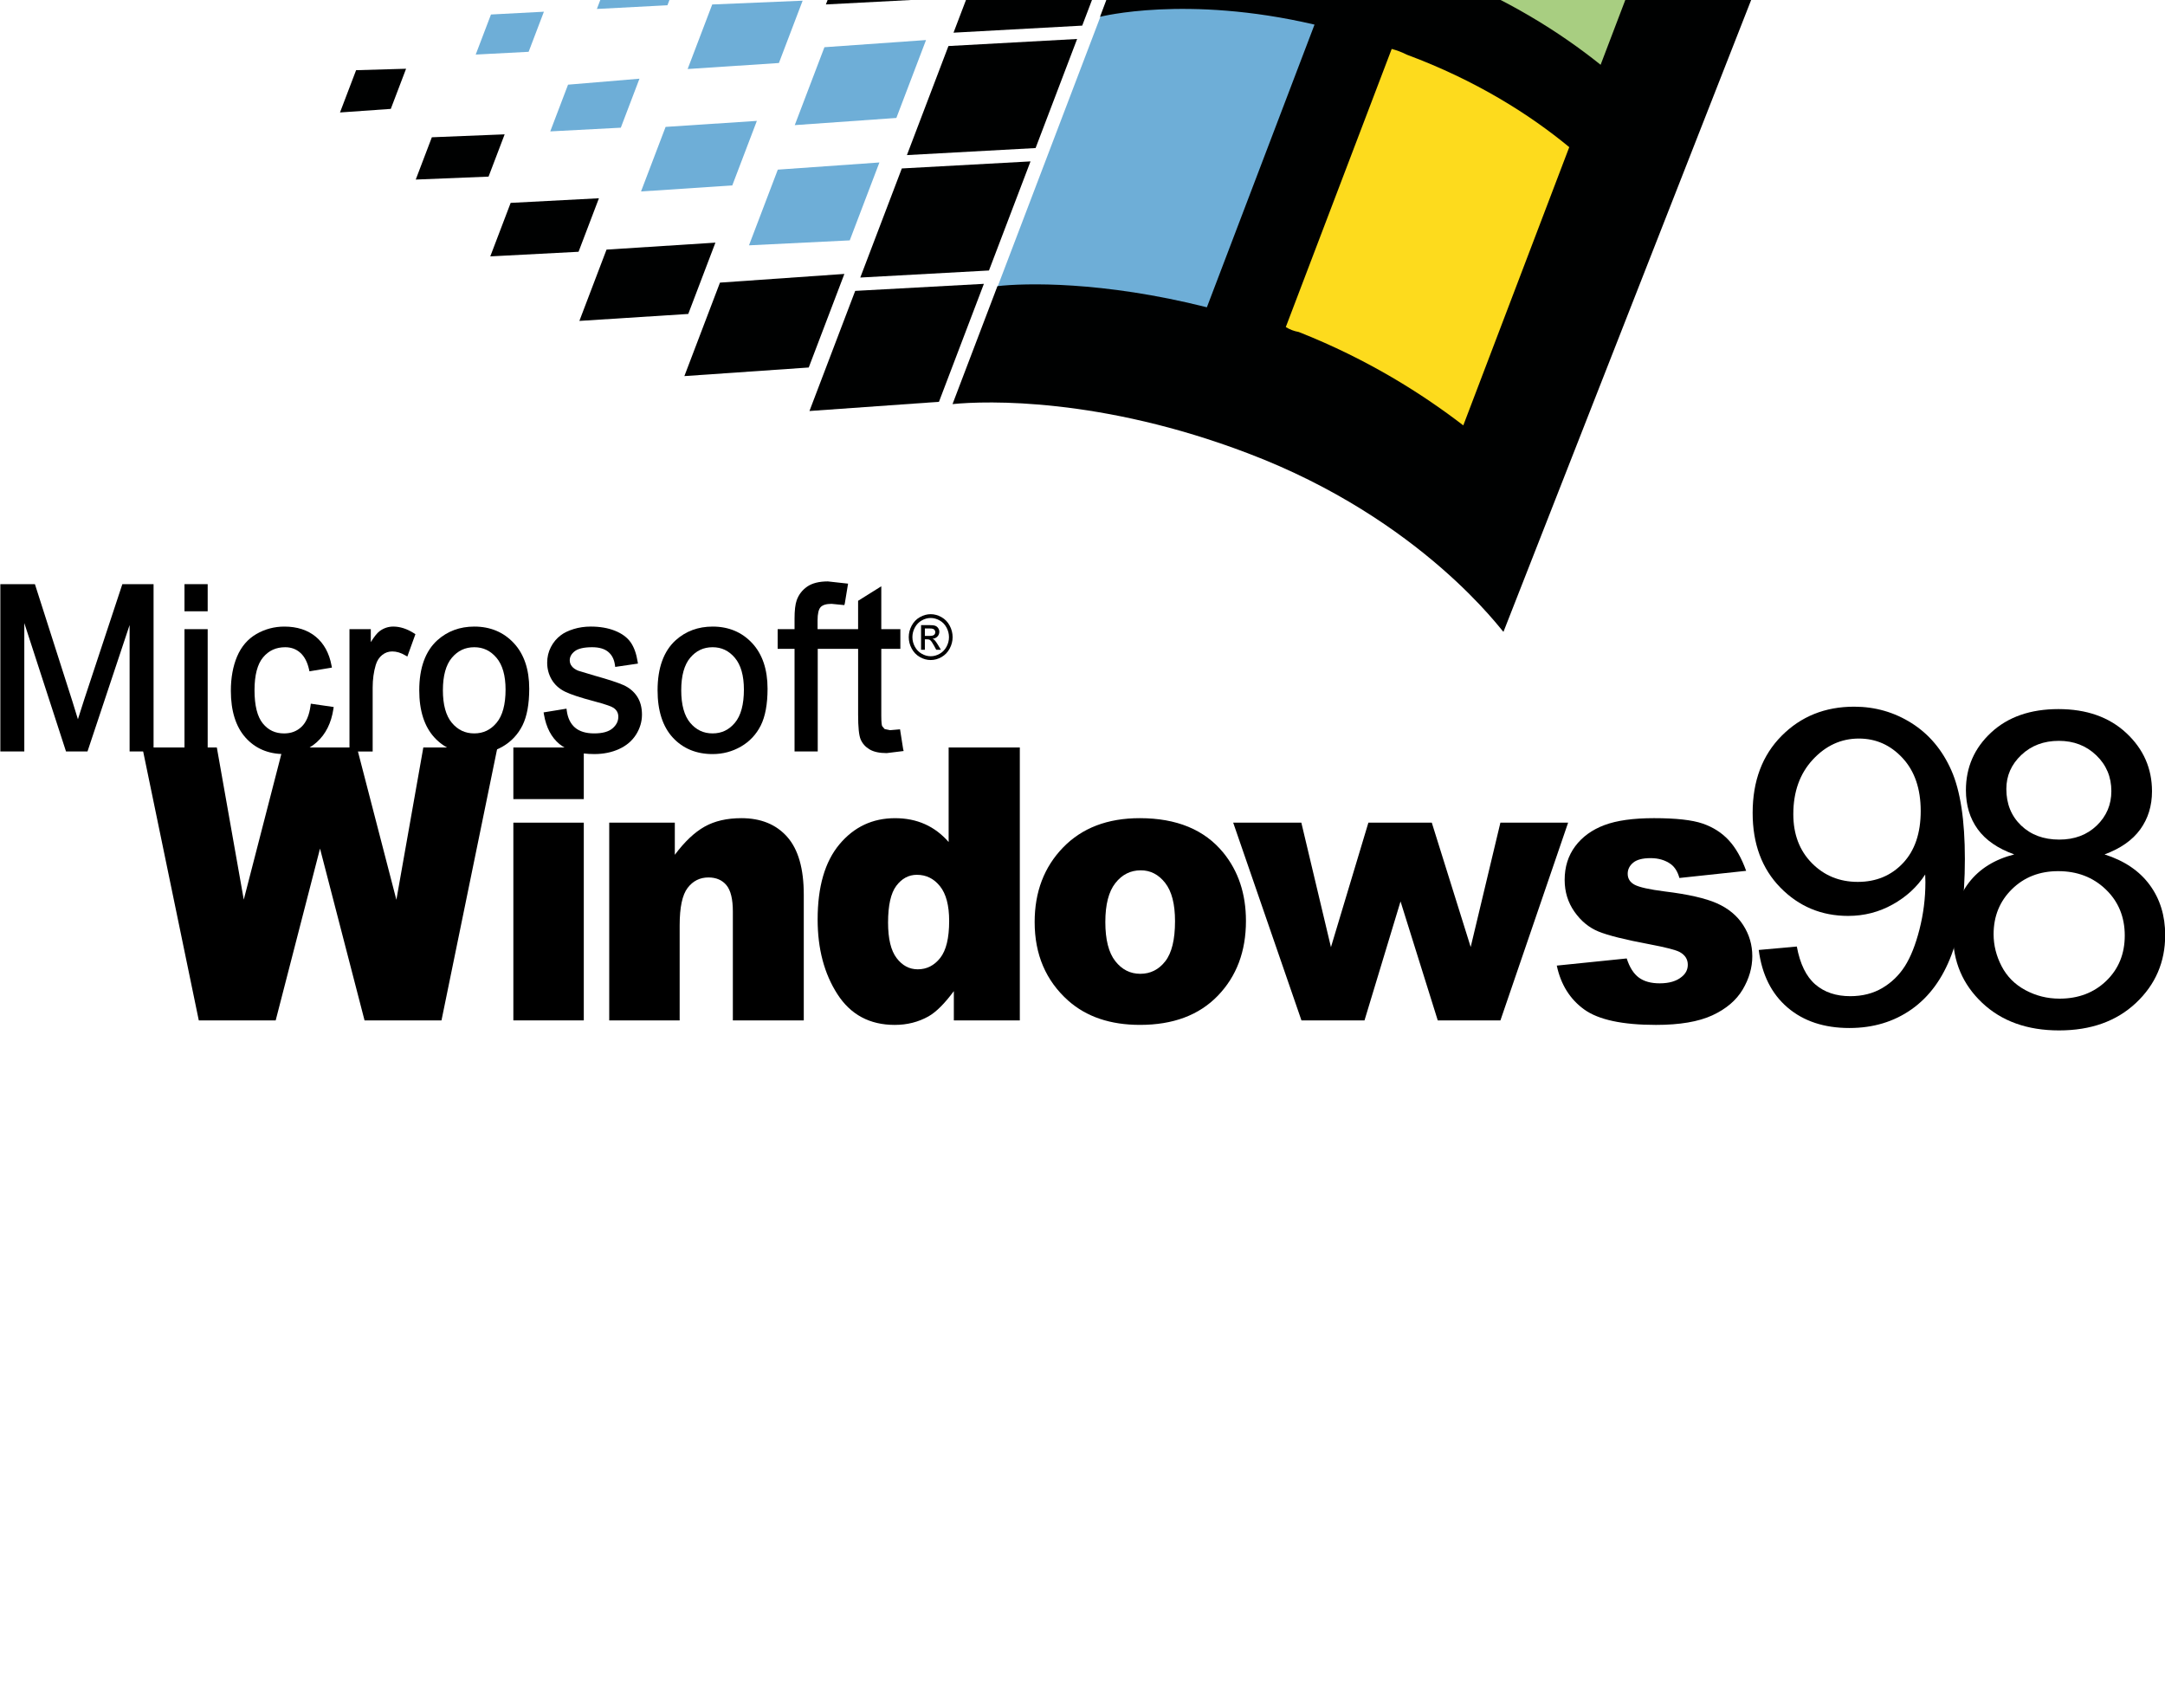 <?xml version="1.0" encoding="UTF-8" standalone="no"?>
<!-- Created with Inkscape (http://www.inkscape.org/) -->

<svg
   xmlns:dc="http://purl.org/dc/elements/1.1/"
   xmlns:cc="http://creativecommons.org/ns#"
   xmlns:rdf="http://www.w3.org/1999/02/22-rdf-syntax-ns#"
   xmlns:svg="http://www.w3.org/2000/svg"
   xmlns="http://www.w3.org/2000/svg"
   xmlns:sodipodi="http://sodipodi.sourceforge.net/DTD/sodipodi-0.dtd"
   xmlns:inkscape="http://www.inkscape.org/namespaces/inkscape"
   id="svg2985"
   version="1.1"
   inkscape:version="0.48.0 r9654"
   width="697.4"
   height="550.12"
   sodipodi:docname="windows98.svg">
  <defs
     id="defs2989">
    <inkscape:perspective
       id="perspective48"
       inkscape:persp3d-origin="138 : 19.666667 : 1"
       inkscape:vp_z="276 : 29.5 : 1"
       inkscape:vp_y="0 : 1000 : 0"
       inkscape:vp_x="0 : 29.5 : 1"
       sodipodi:type="inkscape:persp3d" />
  </defs>
  <sodipodi:namedview
     pagecolor="#ffffff"
     bordercolor="#666666"
     borderopacity="1"
     objecttolerance="10"
     gridtolerance="10"
     guidetolerance="10"
     inkscape:pageopacity="0"
     inkscape:pageshadow="2"
     inkscape:window-width="1280"
     inkscape:window-height="738"
     id="namedview2987"
     showgrid="false"
     inkscape:zoom="0.69093274"
     inkscape:cx="640.89234"
     inkscape:cy="428.71618"
     inkscape:window-x="-8"
     inkscape:window-y="-8"
     inkscape:window-maximized="1"
     inkscape:current-layer="svg2985"
     showborder="false" />
  <rect
     y="496.016"
     x="-9.189"
     style="fill:none"
     width="719.297"
     height="166.138"
     id="rect41" />
  <g
     id="g3652"
     transform="translate(-7.158,-394.482)">
    <g
       transform="matrix(1.226,0,0,1.185,0.135,-286.025)"
       id="g3578">
      <path
         inkscape:connector-curvature="0"
         d="m 37.876,733.038 -9.984,31.234 c 0,0 -1.045,3.388 -1.691,5.485 -0.55,-1.85 -1.47,-4.933 -1.47,-4.933 L 14.903,733.038 H 5.818 v 45.477 h 6.296 c 0,0 0,-29.254 0,-34.903 1.697,5.404 10.959,34.903 10.959,34.903 h 5.642 c 0,0 9.369,-29.094 11.066,-34.365 0,5.522 0,34.365 0,34.365 h 6.296 V 733.038 h -8.202 z"
         id="path3" />
      <path
         inkscape:connector-curvature="0"
         d="m 54.203,733.038 v 7.375 h 6.093 v -7.375 h -6.093 z m 0,12.232 v 33.247 h 6.093 v -33.247 h -6.093 z"
         id="path5" />
      <path
         inkscape:connector-curvature="0"
         d="m 73.106,746.583 0,0 c -2.265,1.354 -3.974,3.41 -5.082,6.111 -1.087,2.653 -1.639,5.79 -1.639,9.321 0,5.477 1.295,9.757 3.849,12.722 2.564,2.976 5.997,4.483 10.195,4.483 3.359,0 6.239,-1.095 8.559,-3.255 2.317,-2.16 3.774,-5.176 4.334,-8.969 l 0.083,-0.566 -6.01,-0.904 -0.073,0.558 c -0.336,2.577 -1.128,4.494 -2.353,5.708 -1.238,1.222 -2.742,1.816 -4.602,1.816 -2.325,0 -4.154,-0.89 -5.593,-2.726 -1.441,-1.836 -2.171,-4.869 -2.171,-9.017 0,-4.086 0.758,-7.09 2.252,-8.932 1.499,-1.85 3.393,-2.751 5.801,-2.751 1.566,0 2.864,0.487 3.964,1.492 1.092,1 1.871,2.526 2.309,4.542 l 0.109,0.51 5.898,-1.008 -0.104,-0.572 c -0.599,-3.351 -1.991,-5.981 -4.133,-7.82 -2.14,-1.828 -4.915,-2.757 -8.246,-2.757 -2.635,-0.003 -5.105,0.676 -7.347,2.013 z"
         id="path7" />
      <path
         inkscape:connector-curvature="0"
         d="m 105.539,745.752 0,0 c -0.761,0.566 -1.558,1.67 -2.385,3.047 0,-1.416 0,-3.528 0,-3.528 h -5.603 v 33.247 h 6.093 v -17.36 c 0,-2.23 0.274,-4.308 0.816,-6.178 0.336,-1.146 0.907,-2.053 1.689,-2.695 0.79,-0.645 1.655,-0.957 2.645,-0.957 1.131,0 2.28,0.358 3.424,1.067 l 0.532,0.329 2.127,-6.094 -0.367,-0.242 c -1.83,-1.208 -3.662,-1.822 -5.447,-1.822 -1.274,0 -2.46,0.4 -3.524,1.185 z"
         id="path9" />
      <path
         inkscape:connector-curvature="0"
         d="m 120.657,748.267 0,0 c -3.166,2.96 -4.772,7.547 -4.772,13.626 0,5.542 1.345,9.858 3.995,12.838 2.658,2.979 6.179,4.491 10.466,4.491 2.671,0 5.171,-0.684 7.433,-2.033 2.273,-1.357 4.029,-3.289 5.22,-5.744 1.183,-2.439 1.783,-5.804 1.783,-10.005 0,-5.221 -1.358,-9.383 -4.04,-12.367 -2.687,-2.99 -6.184,-4.505 -10.396,-4.505 -3.787,0 -7.047,1.245 -9.69,3.7 z m 1.441,13.609 c 0,-3.945 0.795,-6.919 2.361,-8.836 1.574,-1.923 3.497,-2.858 5.885,-2.858 2.348,0 4.258,0.941 5.843,2.875 1.577,1.929 2.377,4.835 2.377,8.639 0,4.049 -0.795,7.085 -2.364,9.022 -1.574,1.943 -3.49,2.886 -5.856,2.886 -2.387,0 -4.311,-0.938 -5.885,-2.872 -1.566,-1.929 -2.361,-4.911 -2.361,-8.856 z"
         id="path11" />
      <path
         inkscape:connector-curvature="0"
         d="m 156.461,745.237 0,0 c -1.41,0.453 -2.541,1.017 -3.365,1.673 -1.1,0.848 -1.986,1.937 -2.627,3.227 -0.644,1.295 -0.972,2.72 -0.972,4.238 0,1.67 0.399,3.219 1.186,4.601 0.787,1.388 1.957,2.486 3.474,3.266 1.465,0.755 4.008,1.622 7.774,2.653 3.325,0.901 4.556,1.459 5.001,1.766 0.844,0.594 1.256,1.388 1.256,2.419 0,1.2 -0.49,2.227 -1.499,3.137 -1.022,0.921 -2.648,1.388 -4.834,1.388 -2.168,0 -3.865,-0.532 -5.048,-1.583 -1.173,-1.045 -1.9,-2.582 -2.16,-4.576 l -0.073,-0.566 -6.018,1.014 0.094,0.566 c 0.581,3.523 1.949,6.229 4.071,8.042 2.114,1.805 5.197,2.717 9.166,2.717 2.392,0 4.576,-0.459 6.487,-1.363 1.934,-0.912 3.438,-2.233 4.472,-3.923 1.032,-1.69 1.558,-3.517 1.558,-5.432 0,-1.963 -0.438,-3.638 -1.303,-4.976 -0.86,-1.332 -2.054,-2.357 -3.55,-3.05 -1.428,-0.662 -3.959,-1.521 -7.524,-2.551 l -4.399,-1.369 c -0.766,-0.332 -1.342,-0.76 -1.694,-1.259 -0.344,-0.47 -0.508,-0.977 -0.508,-1.557 0,-0.929 0.417,-1.729 1.277,-2.444 0.891,-0.741 2.447,-1.115 4.626,-1.115 1.824,0 3.242,0.428 4.214,1.273 0.975,0.845 1.545,1.996 1.754,3.526 l 0.076,0.555 5.971,-0.907 -0.089,-0.569 c -0.328,-2.157 -0.946,-3.914 -1.83,-5.218 -0.897,-1.326 -2.288,-2.385 -4.139,-3.148 -1.814,-0.746 -3.943,-1.126 -6.328,-1.126 -1.587,0 -3.101,0.225 -4.498,0.67 z"
         id="path13" />
      <path
         inkscape:connector-curvature="0"
         d="m 183.275,748.267 0,0 c -3.166,2.96 -4.772,7.547 -4.772,13.626 0,5.542 1.345,9.858 3.995,12.838 2.658,2.979 6.179,4.491 10.466,4.491 2.671,0 5.171,-0.684 7.433,-2.033 2.273,-1.357 4.029,-3.289 5.22,-5.744 1.183,-2.439 1.783,-5.804 1.783,-10.005 0,-5.221 -1.358,-9.383 -4.04,-12.367 -2.687,-2.99 -6.184,-4.505 -10.396,-4.505 -3.787,0 -7.047,1.245 -9.69,3.7 z m 1.444,13.609 c 0,-3.945 0.795,-6.919 2.361,-8.836 1.574,-1.923 3.497,-2.858 5.885,-2.858 2.348,0 4.258,0.941 5.843,2.875 1.577,1.929 2.377,4.835 2.377,8.639 0,4.049 -0.795,7.085 -2.364,9.022 -1.574,1.943 -3.49,2.886 -5.856,2.886 -2.387,0 -4.311,-0.938 -5.885,-2.872 -1.569,-1.929 -2.361,-4.911 -2.361,-8.856 z"
         id="path15" />
      <path
         inkscape:connector-curvature="0"
         d="m 231.195,750.621 c 0,1.059 0,17.932 0,17.932 0,3.379 0.216,5.559 0.657,6.66 0.453,1.126 1.243,2.044 2.343,2.731 1.084,0.673 2.601,1.014 4.509,1.014 l 4.451,-0.569 -0.136,-0.574 -0.811,-5.322 -2.622,0.234 -1.428,-0.31 c 0,0 -0.652,-0.797 -0.652,-0.797 -0.083,-0.211 -0.222,-0.848 -0.222,-2.776 0,0 0,-17.16 0,-18.222 0.837,0 5.009,0 5.009,0 v -5.35 c 0,0 -4.172,0 -5.009,0 0,-1.017 0,-11.652 0,-11.652 l -6.093,3.942 c 0,0 0,6.738 0,7.71 h -10.649 c 0,-0.741 0,-2.408 0,-2.408 0,-1.78 0.271,-2.985 0.805,-3.582 0.529,-0.591 1.496,-0.89 2.875,-0.89 l 3.357,0.341 0.125,-0.507 0.85,-5.325 -5.311,-0.608 c -2.296,0 -4.12,0.476 -5.426,1.411 -1.308,0.941 -2.239,2.188 -2.76,3.703 -0.38,1.126 -0.566,2.762 -0.566,5.009 0,0 0,2.07 0,2.855 -0.813,0 -4.438,0 -4.438,0 v 5.35 c 0,0 3.628,0 4.438,0 0,1.081 0,27.894 0,27.894 h 6.093 c 0,0 0,-26.813 0,-27.894 h 10.61 z"
         id="path17" />
      <path
         inkscape:connector-curvature="0"
         d="m 250.264,741.199 c 0.967,0 1.91,0.268 2.833,0.805 0.923,0.535 1.639,1.304 2.155,2.303 0.513,1 0.771,2.042 0.771,3.126 0,1.073 -0.253,2.106 -0.761,3.097 -0.506,0.991 -1.217,1.76 -2.129,2.309 -0.915,0.549 -1.871,0.822 -2.869,0.822 -0.998,0 -1.955,-0.273 -2.869,-0.822 -0.915,-0.546 -1.626,-1.318 -2.134,-2.309 -0.508,-0.991 -0.764,-2.022 -0.764,-3.097 0,-1.084 0.258,-2.126 0.774,-3.126 0.516,-0.997 1.235,-1.766 2.158,-2.303 0.923,-0.538 1.869,-0.805 2.835,-0.805 z m 0,1.033 c -0.811,0 -1.598,0.225 -2.361,0.673 -0.766,0.451 -1.366,1.09 -1.798,1.926 -0.433,0.834 -0.649,1.701 -0.649,2.605 0,0.895 0.214,1.757 0.639,2.579 0.425,0.822 1.019,1.464 1.783,1.926 0.764,0.459 1.561,0.69 2.39,0.69 0.829,0 1.626,-0.231 2.39,-0.69 0.761,-0.462 1.355,-1.101 1.777,-1.926 0.422,-0.822 0.633,-1.684 0.633,-2.579 0,-0.901 -0.216,-1.771 -0.646,-2.605 -0.43,-0.834 -1.029,-1.476 -1.796,-1.926 -0.771,-0.448 -1.558,-0.673 -2.361,-0.673 z m -2.531,8.645 v -6.71 h 2.137 c 0.73,0 1.259,0.062 1.585,0.186 0.326,0.124 0.589,0.341 0.782,0.648 0.195,0.307 0.292,0.636 0.292,0.983 0,0.49 -0.162,0.915 -0.49,1.281 -0.326,0.363 -0.758,0.566 -1.298,0.611 0.219,0.099 0.394,0.22 0.529,0.355 0.25,0.265 0.555,0.707 0.917,1.332 l 0.758,1.315 h -1.222 l -0.55,-1.059 c -0.435,-0.831 -0.782,-1.354 -1.048,-1.563 -0.185,-0.155 -0.451,-0.231 -0.805,-0.228 h -0.589 v 2.85 h -0.998 z m 0.998,-3.773 h 1.222 c 0.586,0 0.983,-0.093 1.196,-0.282 0.214,-0.189 0.321,-0.436 0.321,-0.743 0,-0.197 -0.052,-0.375 -0.154,-0.532 -0.102,-0.158 -0.245,-0.273 -0.427,-0.352 -0.182,-0.079 -0.521,-0.115 -1.011,-0.115 h -1.147 v 2.025 z"
         id="path33" />
    </g>
    <g
       transform="translate(-740.133,153.416)"
       id="g3643">
      <path
         inkscape:connector-curvature="0"
         d="m 793.142,481.815 h 23.998 l 8.674,49.003 12.646,-49.003 h 23.798 l 12.718,49.055 8.679,-49.055 h 23.874 l -18.025,87.899 h -24.783 l -14.345,-55.341 -14.281,55.341 h -24.768 l -18.185,-87.899 z"
         id="path19" />
      <path
         inkscape:connector-curvature="0"
         d="m 912.656,481.815 h 22.689 v 16.625 h -22.689 v -16.625 z m 0,24.212 h 22.689 v 63.686 h -22.689 v -63.686 z"
         id="path21" />
      <path
         inkscape:connector-curvature="0"
         d="m 943.539,506.027 h 21.127 v 10.351 c 3.163,-4.234 6.364,-7.257 9.603,-9.074 3.237,-1.817 7.184,-2.725 11.837,-2.725 6.29,0 11.212,2.011 14.769,6.029 3.556,4.019 5.333,10.225 5.333,18.622 v 40.483 h -22.846 v -35.054 c 0,-4.002 -0.688,-6.831 -2.064,-8.493 -1.376,-1.659 -3.313,-2.491 -5.805,-2.491 -2.754,0 -4.986,1.121 -6.699,3.361 -1.713,2.24 -2.566,6.264 -2.566,12.064 v 30.613 h -22.689 v -63.686 z"
         id="path23" />
      <path
         inkscape:connector-curvature="0"
         d="m 1075.799,481.815 v 87.899 h -21.252 v -9.429 c -2.97,4.008 -5.681,6.714 -8.131,8.116 -3.267,1.841 -6.905,2.764 -10.913,2.764 -8.054,0 -14.208,-3.298 -18.457,-9.898 -4.249,-6.597 -6.374,-14.615 -6.374,-24.051 0,-10.558 2.348,-18.636 7.042,-24.234 4.696,-5.601 10.661,-8.4 17.898,-8.4 3.526,0 6.727,0.641 9.605,1.921 2.876,1.28 5.427,3.203 7.656,5.759 v -30.446 h 22.925 z m -22.76,55.867 c 0,-4.993 -0.982,-8.716 -2.947,-11.175 -1.965,-2.458 -4.447,-3.686 -7.45,-3.686 -2.632,0 -4.838,1.181 -6.615,3.536 -1.78,2.354 -2.668,6.308 -2.668,11.862 0,5.194 0.916,9 2.752,11.415 1.835,2.42 4.105,3.626 6.811,3.626 2.891,0 5.3,-1.217 7.227,-3.653 1.929,-2.439 2.891,-6.414 2.891,-11.925 z"
         id="path25" />
      <path
         inkscape:connector-curvature="0"
         d="m 1080.579,538.05 c 0,-9.715 3.049,-17.722 9.149,-24.021 6.1,-6.299 14.337,-9.45 24.714,-9.45 11.865,0 20.828,3.699 26.892,11.095 4.871,5.961 7.308,13.3 7.308,22.016 0,9.797 -3.021,17.823 -9.065,24.084 -6.044,6.256 -14.403,9.385 -25.077,9.385 -9.522,0 -17.221,-2.597 -23.097,-7.797 -7.217,-6.436 -10.824,-14.874 -10.824,-25.312 z m 22.767,-0.038 c 0,5.685 1.066,9.89 3.204,12.612 2.135,2.723 4.818,4.084 8.049,4.084 3.267,0 5.953,-1.34 8.049,-4.027 2.097,-2.679 3.148,-6.987 3.148,-12.91 0,-5.525 -1.058,-9.639 -3.176,-12.342 -2.117,-2.704 -4.734,-4.054 -7.856,-4.054 -3.305,0 -6.034,1.372 -8.189,4.117 -2.153,2.739 -3.229,6.913 -3.229,12.52 z"
         id="path27" />
      <path
         inkscape:connector-curvature="0"
         d="m 1144.535,506.027 h 21.95 l 9.539,40.098 12.06,-40.098 h 20.424 l 12.53,40.052 9.57,-40.052 h 21.813 l -21.805,63.686 h -20.186 l -11.992,-38.32 -11.606,38.32 h -20.31 l -21.988,-63.686 z"
         id="path29" />
      <path
         inkscape:connector-curvature="0"
         d="m 1248.765,552.065 22.529,-2.303 c 0.929,2.87 2.234,4.924 3.912,6.16 1.675,1.236 3.912,1.855 6.707,1.855 3.056,0 5.425,-0.698 7.1,-2.098 1.305,-1.039 1.957,-2.335 1.957,-3.896 0,-1.76 -0.861,-3.116 -2.576,-4.073 -1.229,-0.679 -4.488,-1.52 -9.763,-2.518 -7.882,-1.476 -13.357,-2.845 -16.426,-4.103 -3.064,-1.258 -5.651,-3.383 -7.75,-6.381 -2.102,-2.996 -3.15,-6.411 -3.15,-10.244 0,-4.193 1.132,-7.805 3.404,-10.844 2.267,-3.031 5.392,-5.301 9.369,-6.799 3.98,-1.498 9.316,-2.245 16.012,-2.245 7.064,0 12.281,0.578 15.647,1.735 3.366,1.154 6.176,2.946 8.425,5.377 2.249,2.431 4.117,5.713 5.605,9.854 l -21.498,2.303 c -0.561,-2.032 -1.49,-3.525 -2.795,-4.482 -1.79,-1.277 -3.952,-1.912 -6.486,-1.912 -2.574,0 -4.447,0.491 -5.62,1.468 -1.173,0.979 -1.759,2.169 -1.759,3.566 0,1.558 0.741,2.739 2.226,3.536 1.482,0.799 4.714,1.52 9.694,2.158 7.547,0.919 13.162,2.199 16.843,3.833 3.678,1.642 6.496,3.98 8.448,7.017 1.952,3.036 2.927,6.373 2.927,10.012 0,3.678 -1.033,7.251 -3.097,10.733 -2.064,3.473 -5.321,6.245 -9.763,8.302 -4.447,2.057 -10.499,3.088 -18.16,3.088 -10.824,0 -18.53,-1.653 -23.123,-4.968 -4.59,-3.312 -7.537,-8.021 -8.839,-14.129 z"
         id="path31" />
    </g>
    <g
       id="g3601"
       transform="matrix(1.093,0,0,1.143,-67.158,-269.663)">
      <path
         inkscape:connector-curvature="0"
         d="m 586.316,848.738 11.228,-0.969 c 0.948,4.905 2.765,8.465 5.443,10.675 2.678,2.21 6.11,3.317 10.301,3.317 3.587,0 6.732,-0.766 9.446,-2.295 2.717,-1.535 4.93,-3.579 6.642,-6.139 1.712,-2.562 3.152,-6.018 4.317,-10.374 1.165,-4.353 1.748,-8.788 1.748,-13.308 0,-0.484 -0.021,-1.211 -0.063,-2.177 -2.334,3.466 -5.525,6.282 -9.564,8.439 -4.045,2.16 -8.423,3.235 -13.139,3.235 -7.867,0 -14.527,-2.658 -19.977,-7.983 -5.449,-5.319 -8.172,-12.336 -8.172,-21.043 0,-8.988 2.844,-16.225 8.532,-21.708 5.691,-5.483 12.816,-8.222 21.381,-8.222 6.186,0 11.841,1.554 16.97,4.657 5.123,3.106 9.015,7.53 11.677,13.277 2.66,5.744 3.988,14.063 3.988,24.949 0,11.331 -1.319,20.356 -3.955,27.069 -2.639,6.713 -6.56,11.824 -11.768,15.333 -5.208,3.509 -11.315,5.26 -18.316,5.26 -7.436,0 -13.51,-1.923 -18.22,-5.773 -4.713,-3.844 -7.544,-9.253 -8.498,-16.222 z m 47.739,-39.166 c 0,-6.257 -1.775,-11.221 -5.325,-14.896 -3.553,-3.675 -7.852,-5.511 -12.894,-5.511 -5.22,0 -9.748,1.98 -13.579,5.933 -3.834,3.956 -5.748,9.084 -5.748,15.38 0,5.654 1.82,10.247 5.458,13.778 3.638,3.534 8.151,5.3 13.546,5.3 5.401,0 9.845,-1.766 13.326,-5.3 3.478,-3.531 5.217,-8.428 5.217,-14.685 z"
         id="path37" />
      <path
         inkscape:connector-curvature="0"
         style="font-size:43.957px;font-style:normal;font-weight:normal;fill:#000000;fill-opacity:1;stroke:none;font-family:Bitstream Vera Sans"
         d="m 661.624,821.811 c -4.835,-1.653 -8.417,-4.012 -10.748,-7.077 -2.331,-3.064 -3.496,-6.734 -3.496,-11.008 0,-6.452 2.482,-11.875 7.446,-16.27 4.964,-4.395 11.568,-6.593 19.813,-6.593 8.288,9e-5 14.957,2.248 20.007,6.744 5.05,4.496 7.576,9.97 7.576,16.422 -5e-5,4.113 -1.155,7.692 -3.464,10.736 -2.309,3.044 -5.817,5.393 -10.522,7.046 5.827,1.774 10.263,4.637 13.306,8.589 3.043,3.952 4.565,8.669 4.565,14.153 -5e-5,7.581 -2.871,13.952 -8.612,19.113 -5.741,5.161 -13.295,7.742 -22.662,7.742 -9.367,0 -16.921,-2.591 -22.662,-7.772 -5.741,-5.181 -8.612,-11.643 -8.612,-19.385 0,-5.766 1.565,-10.595 4.694,-14.486 3.13,-3.891 7.586,-6.542 13.371,-7.954 l 0,0 z m -2.331,-18.448 c -2e-5,4.194 1.446,7.621 4.338,10.282 2.892,2.661 6.648,3.992 11.266,3.992 4.489,5e-5 8.169,-1.321 11.04,-3.962 2.87,-2.641 4.306,-5.877 4.306,-9.708 -5e-5,-3.992 -1.478,-7.349 -4.435,-10.071 -2.957,-2.722 -6.637,-4.083 -11.04,-4.083 -4.446,8e-5 -8.137,1.331 -11.072,3.992 -2.935,2.661 -4.403,5.847 -4.403,9.557 l 0,0 z m -3.755,40.948 c 0,3.105 0.788,6.109 2.363,9.012 1.576,2.903 3.917,5.151 7.025,6.744 3.108,1.593 6.453,2.389 10.036,2.389 5.568,0 10.166,-1.673 13.792,-5.02 3.626,-3.347 5.439,-7.601 5.439,-12.762 -5e-5,-5.242 -1.867,-9.577 -5.601,-13.004 -3.734,-3.427 -8.407,-5.141 -14.018,-5.141 -5.482,4e-5 -10.025,1.694 -13.63,5.081 -3.604,3.387 -5.407,7.621 -5.407,12.702 l 0,0 z"
         id="text2429" />
    </g>
    <g
       transform="matrix(1.087,0.414,-0.414,1.087,-68.951,-262.323)"
       id="g3509">
      <polygon
         style="fill:#a8ce81;fill-rule:evenodd"
         clip-rule="evenodd"
         points="329.128,372.217 329.128,342.317 329.128,342.317 347.601,342.317 347.601,372.217 "
         id="polygon3234"
         transform="matrix(3.358,0,0,3.463,-481.172,-914.306)" />
      <polygon
         style="fill:#fddb1d;fill-rule:evenodd"
         clip-rule="evenodd"
         points="329.128,402.689 329.128,372.788 329.128,372.788 347.601,372.788 347.601,402.689 "
         id="polygon3236"
         transform="matrix(3.358,0,0,3.463,-481.172,-914.306)" />
      <polygon
         style="fill:#ef7066;fill-rule:evenodd"
         clip-rule="evenodd"
         points="306.651,372.979 306.651,343.085 306.651,343.085 325.125,343.085 325.125,372.979 "
         id="polygon3238"
         transform="matrix(3.358,0,0,3.463,-481.172,-914.306)" />
      <polygon
         style="fill:#6eaed7;fill-rule:evenodd"
         clip-rule="evenodd"
         points="306.651,403.254 306.651,373.55 306.651,373.55 325.125,373.55 325.125,403.254 "
         id="polygon3240"
         transform="matrix(3.358,0,0,3.463,-481.172,-914.306)" />
      <path
         style="fill:#000101;fill-rule:evenodd"
         inkscape:connector-curvature="0"
         clip-rule="evenodd"
         d="m 682.754,363.396 c -13.629,-4.394 -31.153,-8.009 -51.782,-8.009 -1.35,0.1 -2.606,0.024 -3.848,0.024 V 275.029 c 1.471,-0.291 2.925,-0.319 4.476,0 20.344,-0.319 37.67,3.2 51.154,7.255 v 81.113 l 0,0 0,0 z m 0,106.845 c -13.619,-4.079 -31.153,-7.698 -51.782,-7.947 -1.336,0.249 -2.585,0.249 -3.848,0 v -82.411 c 1.471,-0.145 2.925,-0.17 4.476,0 20.344,-0.17 37.67,3.345 51.154,7.916 v 82.442 l 0,0 0,0 z m 33.251,-207.744 c 0,0 -31.915,-22.152 -83.768,-22.422 -52.031,0.27 -83.959,17.782 -83.768,17.782 v 36.294 c -0.191,-0.242 20.495,-12.92 56.285,-17.806 v 81.116 c -35.998,4.592 -56.389,17.951 -56.389,17.806 l 0.104,25.057 c 0,0 20.119,-14.239 56.285,-19.125 v 83.758 c -29.746,3.497 -49.64,11.729 -56.285,15.171 v 34.954 c 8.408,-4.228 37.811,-16.386 81.212,-16.386 51.903,-0.1 83.815,21.324 83.815,21.005 l 2.508,-257.203 0,0 z"
         id="path3242" />
      <polygon
         style="fill:#000101;fill-rule:evenodd"
         clip-rule="evenodd"
         points="295.799,353.553 295.799,343.27 295.799,343.27 305.51,339.08 305.51,349.364 "
         id="polygon3244"
         transform="matrix(3.358,0,0,3.463,-481.172,-914.306)" />
      <polygon
         style="fill:#000101;fill-rule:evenodd"
         clip-rule="evenodd"
         points="295.799,417.348 295.799,407.07 295.799,407.07 305.51,402.881 305.51,412.975 "
         id="polygon3246"
         transform="matrix(3.358,0,0,3.463,-481.172,-914.306)" />
      <polygon
         style="fill:#000101;fill-rule:evenodd"
         clip-rule="evenodd"
         points="295.799,405.928 295.799,396.594 295.799,396.594 305.51,392.404 305.51,401.738 "
         id="polygon3248"
         transform="matrix(3.358,0,0,3.463,-481.172,-914.306)" />
      <polygon
         style="fill:#000101;fill-rule:evenodd"
         clip-rule="evenodd"
         points="295.799,364.028 295.799,354.696 295.799,354.696 305.51,350.506 305.51,359.838 "
         id="polygon3250"
         transform="matrix(3.358,0,0,3.463,-481.172,-914.306)" />
      <polygon
         style="fill:#000101;fill-rule:evenodd"
         clip-rule="evenodd"
         points="295.799,384.977 295.799,375.645 295.799,375.645 305.51,371.455 305.51,380.787 "
         id="polygon3252"
         transform="matrix(3.358,0,0,3.463,-481.172,-914.306)" />
      <polygon
         style="fill:#000101;fill-rule:evenodd"
         clip-rule="evenodd"
         points="295.799,395.451 295.799,386.12 295.799,386.12 305.51,381.93 305.51,391.262 "
         id="polygon3254"
         transform="matrix(3.358,0,0,3.463,-481.172,-914.306)" />
      <polygon
         style="fill:#000101;fill-rule:evenodd"
         clip-rule="evenodd"
         points="295.799,374.502 295.799,365.17 295.799,365.17 305.51,360.98 305.51,370.313 "
         id="polygon3256"
         transform="matrix(3.358,0,0,3.463,-481.172,-914.306)" />
      <polygon
         style="fill:#000101;fill-rule:evenodd"
         clip-rule="evenodd"
         points="285.134,354.505 285.134,346.507 285.134,346.507 294.467,342.317 294.467,350.506 "
         id="polygon3258"
         transform="matrix(3.358,0,0,3.463,-481.172,-914.306)" />
      <polygon
         style="fill:#000101;fill-rule:evenodd"
         clip-rule="evenodd"
         points="250.856,344.602 250.856,341.174 250.856,341.174 254.666,339.467 254.666,342.889 "
         id="polygon3260"
         transform="matrix(3.358,0,0,3.463,-481.172,-914.306)" />
      <polygon
         style="fill:#000101;fill-rule:evenodd"
         clip-rule="evenodd"
         points="275.423,353.553 275.423,347.269 275.423,347.269 283.61,343.65 283.61,349.935 "
         id="polygon3262"
         transform="matrix(3.358,0,0,3.463,-481.172,-914.306)" />
      <polygon
         style="fill:#000101;fill-rule:evenodd"
         clip-rule="evenodd"
         points="266.662,351.268 266.662,346.507 266.662,346.507 273.33,343.65 273.33,348.412 "
         id="polygon3264"
         transform="matrix(3.358,0,0,3.463,-481.172,-914.306)" />
      <polygon
         style="fill:#000101;fill-rule:evenodd"
         clip-rule="evenodd"
         points="258.663,347.65 258.663,343.84 258.663,343.84 264.188,341.555 264.188,345.174 "
         id="polygon3266"
         transform="matrix(3.358,0,0,3.463,-481.172,-914.306)" />
      <polygon
         style="fill:#000101;fill-rule:evenodd"
         clip-rule="evenodd"
         points="285.134,386.5 285.134,378.501 285.134,378.501 294.467,374.502 294.467,382.501 "
         id="polygon3268"
         transform="matrix(3.358,0,0,3.463,-481.172,-914.306)" />
      <polygon
         style="fill:#000101;fill-rule:evenodd"
         clip-rule="evenodd"
         points="250.856,376.597 250.856,373.169 250.856,373.169 254.666,371.455 254.666,375.074 "
         id="polygon3270"
         transform="matrix(3.358,0,0,3.463,-481.172,-914.306)" />
      <polygon
         style="fill:#000101;fill-rule:evenodd"
         clip-rule="evenodd"
         points="275.423,385.548 275.423,379.263 275.423,379.263 283.61,375.645 283.61,381.93 "
         id="polygon3272"
         transform="matrix(3.358,0,0,3.463,-481.172,-914.306)" />
      <polygon
         style="fill:#000101;fill-rule:evenodd"
         clip-rule="evenodd"
         points="266.662,383.263 266.662,378.501 266.662,378.501 273.33,375.645 273.33,380.406 "
         id="polygon3274"
         transform="matrix(3.358,0,0,3.463,-481.172,-914.306)" />
      <polygon
         style="fill:#000101;fill-rule:evenodd"
         clip-rule="evenodd"
         points="258.663,379.644 258.663,376.026 258.663,376.026 264.188,373.55 264.188,377.168 "
         id="polygon3276"
         transform="matrix(3.358,0,0,3.463,-481.172,-914.306)" />
      <polygon
         style="fill:#000101;fill-rule:evenodd"
         clip-rule="evenodd"
         points="285.134,418.299 285.134,410.301 285.134,410.301 294.467,406.111 294.467,414.117 "
         id="polygon3278"
         transform="matrix(3.358,0,0,3.463,-481.172,-914.306)" />
      <polygon
         style="fill:#000101;fill-rule:evenodd"
         clip-rule="evenodd"
         points="250.856,408.402 250.856,404.785 250.856,404.785 254.666,403.254 254.666,406.689 "
         id="polygon3280"
         transform="matrix(3.358,0,0,3.463,-481.172,-914.306)" />
      <polygon
         style="fill:#000101;fill-rule:evenodd"
         clip-rule="evenodd"
         points="275.423,417.164 275.423,411.063 275.423,411.063 283.61,407.443 283.61,413.545 "
         id="polygon3282"
         transform="matrix(3.358,0,0,3.463,-481.172,-914.306)" />
      <polygon
         style="fill:#000101;fill-rule:evenodd"
         clip-rule="evenodd"
         points="266.662,414.879 266.662,410.301 266.662,410.301 273.33,407.443 273.33,412.021 "
         id="polygon3284"
         transform="matrix(3.358,0,0,3.463,-481.172,-914.306)" />
      <polygon
         style="fill:#000101;fill-rule:evenodd"
         clip-rule="evenodd"
         points="258.663,411.26 258.663,407.641 258.663,407.641 264.188,405.35 264.188,408.967 "
         id="polygon3286"
         transform="matrix(3.358,0,0,3.463,-481.172,-914.306)" />
      <polygon
         style="fill:#ef7066;fill-rule:evenodd"
         clip-rule="evenodd"
         points="259.616,357.743 259.616,354.315 259.616,354.315 263.614,352.411 263.614,355.838 "
         id="polygon3288"
         transform="matrix(3.358,0,0,3.463,-481.172,-914.306)" />
      <polygon
         style="fill:#ef7066;fill-rule:evenodd"
         clip-rule="evenodd"
         points="286.276,364.218 286.276,357.553 286.276,357.553 293.896,354.315 293.896,360.791 "
         id="polygon3290"
         transform="matrix(3.358,0,0,3.463,-481.172,-914.306)" />
      <polygon
         style="fill:#ef7066;fill-rule:evenodd"
         clip-rule="evenodd"
         points="276.374,363.266 276.374,357.743 276.374,357.743 283.231,354.696 283.231,360.219 "
         id="polygon3292"
         transform="matrix(3.358,0,0,3.463,-481.172,-914.306)" />
      <polygon
         style="fill:#ef7066;fill-rule:evenodd"
         clip-rule="evenodd"
         points="267.616,361.361 267.616,357.172 267.616,357.172 272.945,354.886 272.945,359.076 "
         id="polygon3294"
         transform="matrix(3.358,0,0,3.463,-481.172,-914.306)" />
      <polygon
         style="fill:#ef7066;fill-rule:evenodd"
         clip-rule="evenodd"
         points="251.046,354.505 251.046,351.649 251.046,351.649 254.095,350.315 254.095,353.173 "
         id="polygon3296"
         transform="matrix(3.358,0,0,3.463,-481.172,-914.306)" />
      <polygon
         style="fill:#ef7066;fill-rule:evenodd"
         clip-rule="evenodd"
         points="259.616,368.218 259.616,364.79 259.616,364.79 263.614,362.885 263.614,366.313 "
         id="polygon3298"
         transform="matrix(3.358,0,0,3.463,-481.172,-914.306)" />
      <polygon
         style="fill:#ef7066;fill-rule:evenodd"
         clip-rule="evenodd"
         points="286.276,374.692 286.276,368.027 286.276,368.027 293.896,364.599 293.896,371.265 "
         id="polygon3300"
         transform="matrix(3.358,0,0,3.463,-481.172,-914.306)" />
      <polygon
         style="fill:#ef7066;fill-rule:evenodd"
         clip-rule="evenodd"
         points="276.374,373.55 276.374,368.218 276.374,368.218 283.231,365.17 283.231,370.693 "
         id="polygon3302"
         transform="matrix(3.358,0,0,3.463,-481.172,-914.306)" />
      <polygon
         style="fill:#ef7066;fill-rule:evenodd"
         clip-rule="evenodd"
         points="267.616,371.836 267.616,367.646 267.616,367.646 272.945,365.361 272.945,369.36 "
         id="polygon3304"
         transform="matrix(3.358,0,0,3.463,-481.172,-914.306)" />
      <polygon
         style="fill:#ef7066;fill-rule:evenodd"
         clip-rule="evenodd"
         points="251.046,364.98 251.046,361.933 251.046,361.933 254.095,360.6 254.095,363.647 "
         id="polygon3306"
         transform="matrix(3.358,0,0,3.463,-481.172,-914.306)" />
      <polygon
         style="fill:#6eaed7;fill-rule:evenodd"
         clip-rule="evenodd"
         points="259.616,389.738 259.616,386.31 259.616,386.31 263.614,384.596 263.614,388.024 "
         id="polygon3308"
         transform="matrix(3.358,0,0,3.463,-481.172,-914.306)" />
      <polygon
         style="fill:#6eaed7;fill-rule:evenodd"
         clip-rule="evenodd"
         points="286.276,396.404 286.276,389.738 286.276,389.738 293.896,386.31 293.896,392.976 "
         id="polygon3310"
         transform="matrix(3.358,0,0,3.463,-481.172,-914.306)" />
      <polygon
         style="fill:#6eaed7;fill-rule:evenodd"
         clip-rule="evenodd"
         points="276.374,395.261 276.374,389.738 276.374,389.738 283.231,386.881 283.231,392.213 "
         id="polygon3312"
         transform="matrix(3.358,0,0,3.463,-481.172,-914.306)" />
      <polygon
         style="fill:#6eaed7;fill-rule:evenodd"
         clip-rule="evenodd"
         points="267.616,393.356 267.616,389.357 267.616,389.357 272.945,387.072 272.945,391.071 "
         id="polygon3314"
         transform="matrix(3.358,0,0,3.463,-481.172,-914.306)" />
      <polygon
         style="fill:#6eaed7;fill-rule:evenodd"
         clip-rule="evenodd"
         points="251.046,386.691 251.046,383.644 251.046,383.644 254.095,382.311 254.095,385.357 "
         id="polygon3316"
         transform="matrix(3.358,0,0,3.463,-481.172,-914.306)" />
      <polygon
         style="fill:#6eaed7;fill-rule:evenodd"
         clip-rule="evenodd"
         points="259.616,400.213 259.616,396.785 259.616,396.785 263.614,395.07 263.614,398.5 "
         id="polygon3318"
         transform="matrix(3.358,0,0,3.463,-481.172,-914.306)" />
      <polygon
         style="fill:#6eaed7;fill-rule:evenodd"
         clip-rule="evenodd"
         points="286.276,406.689 286.276,400.213 286.276,400.213 293.896,396.785 293.896,403.451 "
         id="polygon3320"
         transform="matrix(3.358,0,0,3.463,-481.172,-914.306)" />
      <polygon
         style="fill:#6eaed7;fill-rule:evenodd"
         clip-rule="evenodd"
         points="276.374,405.736 276.374,400.213 276.374,400.213 283.231,397.166 283.231,402.689 "
         id="polygon3322"
         transform="matrix(3.358,0,0,3.463,-481.172,-914.306)" />
      <polygon
         style="fill:#6eaed7;fill-rule:evenodd"
         clip-rule="evenodd"
         points="267.616,403.832 267.616,399.834 267.616,399.834 272.945,397.355 272.945,401.547 "
         id="polygon3324"
         transform="matrix(3.358,0,0,3.463,-481.172,-914.306)" />
      <polygon
         style="fill:#6eaed7;fill-rule:evenodd"
         clip-rule="evenodd"
         points="251.046,396.975 251.046,394.118 251.046,394.118 254.095,392.785 254.095,395.642 "
         id="polygon3326"
         transform="matrix(3.358,0,0,3.463,-481.172,-914.306)" />
    </g>
  </g>
</svg>
